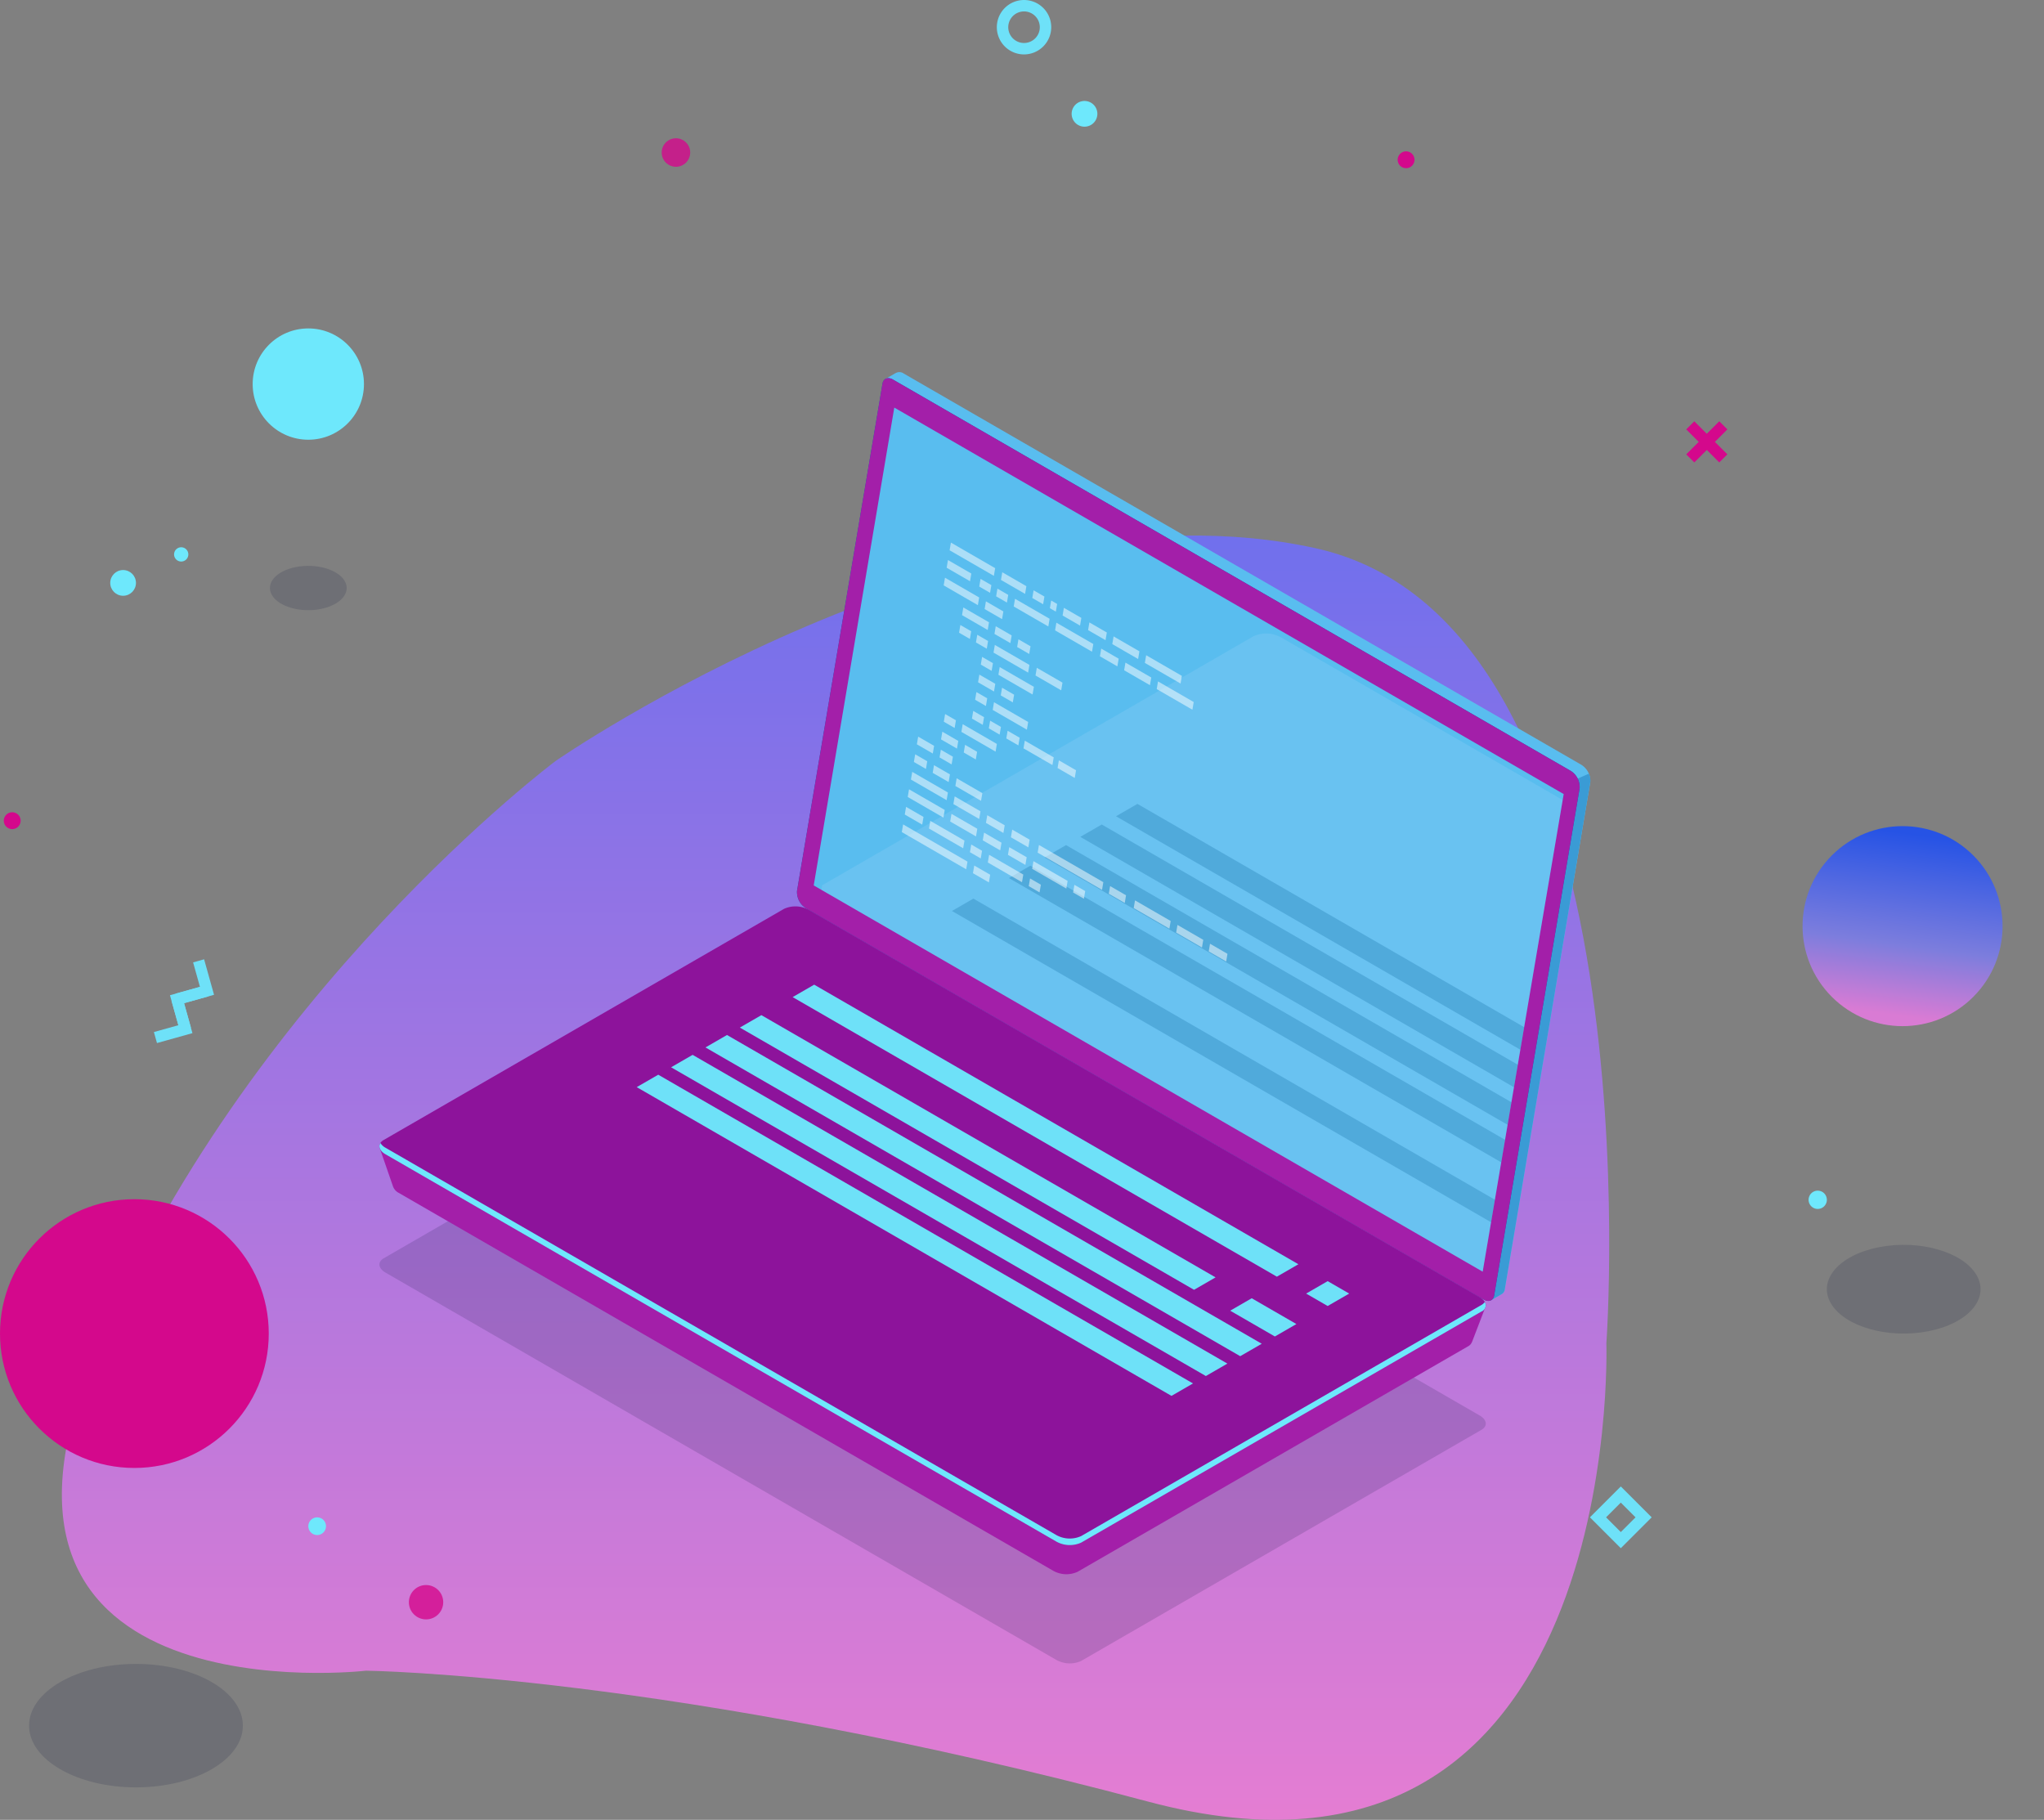 <svg xmlns="http://www.w3.org/2000/svg" xmlns:xlink="http://www.w3.org/1999/xlink" width="416.314" height="370.649" viewBox="0 0 416.314 370.649">
  <rect x="0" y="0" width="416.314" height="370.649" fill="#808080" stroke="none"/>
  <defs>
    <linearGradient id="linear-gradient" x1="0.5" x2="0.5" y2="1" gradientUnits="objectBoundingBox">
      <stop offset="0" stop-color="#6b6fee"/>
      <stop offset="1" stop-color="#ee7ed0"/>
    </linearGradient>
    <linearGradient id="linear-gradient-2" x1="4.61" y1="16.131" x2="5.61" y2="16.131" gradientUnits="objectBoundingBox">
      <stop offset="0" stop-color="#d4088c"/>
      <stop offset="0.045" stop-color="#cb078b"/>
      <stop offset="0.462" stop-color="#85068a"/>
      <stop offset="0.762" stop-color="#580689"/>
      <stop offset="0.914" stop-color="#480689"/>
    </linearGradient>
    <linearGradient id="linear-gradient-3" x1="2.709" y1="52.098" x2="3.709" y2="52.098" gradientUnits="objectBoundingBox">
      <stop offset="0" stop-color="#6ee8fc"/>
      <stop offset="0.157" stop-color="#69e1fa"/>
      <stop offset="0.368" stop-color="#5ed0f6"/>
      <stop offset="0.609" stop-color="#4ab4f0"/>
      <stop offset="0.872" stop-color="#308ee8"/>
      <stop offset="0.962" stop-color="#267fe5"/>
    </linearGradient>
    <linearGradient id="linear-gradient-4" x1="0.905" y1="0.269" x2="0.182" y2="0.818" gradientUnits="objectBoundingBox">
      <stop offset="0" stop-color="#2653e5"/>
      <stop offset="0.611" stop-color="#7c7ddd"/>
      <stop offset="1" stop-color="#d97bd4"/>
    </linearGradient>
    <linearGradient id="linear-gradient-5" x1="-39.922" y1="0.5" x2="-38.922" y2="0.5" gradientUnits="objectBoundingBox">
      <stop offset="0" stop-color="#7bdaff"/>
      <stop offset="1" stop-color="#59bdef"/>
    </linearGradient>
    <linearGradient id="linear-gradient-6" x1="-39.895" y1="0.5" x2="-38.895" y2="0.5" gradientUnits="objectBoundingBox">
      <stop offset="0" stop-color="#2573ba"/>
      <stop offset="1" stop-color="#0063ad"/>
    </linearGradient>
    <linearGradient id="linear-gradient-7" x1="-39.895" y1="0.5" x2="-38.895" y2="0.5" gradientUnits="objectBoundingBox">
      <stop offset="0" stop-color="#2c75e4"/>
      <stop offset="0.045" stop-color="#3361d4"/>
      <stop offset="0.132" stop-color="#4040bb"/>
      <stop offset="0.222" stop-color="#4b26a7"/>
      <stop offset="0.315" stop-color="#521499"/>
      <stop offset="0.413" stop-color="#560990"/>
      <stop offset="0.522" stop-color="#58068e"/>
      <stop offset="0.659" stop-color="#5a068f"/>
      <stop offset="0.761" stop-color="#640a92"/>
      <stop offset="0.851" stop-color="#740f98"/>
      <stop offset="0.933" stop-color="#8a16a0"/>
      <stop offset="1" stop-color="#a31fa9"/>
    </linearGradient>
    <linearGradient id="linear-gradient-8" x1="-41.647" y1="0.5" x2="-40.647" y2="0.5" xlink:href="#linear-gradient-5"/>
    <linearGradient id="linear-gradient-9" x1="-27.785" y1="0.5" x2="-26.785" y2="0.5" xlink:href="#linear-gradient-7"/>
    <radialGradient id="radial-gradient" cx="-4915.12" cy="-1249.139" r="414.144" gradientTransform="matrix(-0.577, 0, 0, 0.577, -8049.199, -613.173)" gradientUnits="userSpaceOnUse">
      <stop offset="0" stop-color="#2979e4"/>
      <stop offset="0.245" stop-color="#4958cc"/>
      <stop offset="0.572" stop-color="#6d32b1"/>
      <stop offset="0.835" stop-color="#841ba1"/>
      <stop offset="1" stop-color="#8d139b"/>
    </radialGradient>
    <clipPath id="clip-path">
      <path id="Path_1987" data-name="Path 1987" d="M283.879,115.159l134.777,77.816-16.5,97.273L267.468,212.484Z" transform="translate(-267.468 -115.159)" fill="none"/>
    </clipPath>
    <linearGradient id="linear-gradient-10" x1="-25.398" y1="0.5" x2="-24.398" y2="0.5" gradientUnits="objectBoundingBox">
      <stop offset="0" stop-color="#c0bff6"/>
      <stop offset="0.294" stop-color="#c4c3f6"/>
      <stop offset="0.64" stop-color="#d2d2f9"/>
      <stop offset="1" stop-color="#e9e9fd"/>
    </linearGradient>
    <radialGradient id="radial-gradient-2" cx="-1847.789" cy="-1290.414" r="80.951" gradientTransform="translate(-902.887 -630.046) scale(0.577 0.577)" gradientUnits="userSpaceOnUse">
      <stop offset="0" stop-color="#22215b"/>
      <stop offset="0.326" stop-color="#1e1e55"/>
      <stop offset="0.751" stop-color="#141544"/>
      <stop offset="1" stop-color="#0c0f38"/>
    </radialGradient>
    <radialGradient id="radial-gradient-3" cx="-1915.239" cy="-1253.967" r="77.095" gradientTransform="translate(-935.543 -612.211) scale(0.577 0.577)" xlink:href="#radial-gradient-2"/>
    <radialGradient id="radial-gradient-4" cx="-1949.438" cy="-1225.061" r="89.534" gradientTransform="translate(-952.736 -598.468) scale(0.577 0.577)" xlink:href="#radial-gradient-2"/>
    <radialGradient id="radial-gradient-5" cx="-1990.448" cy="-1201.241" r="89.534" gradientTransform="translate(-972.694 -586.879) scale(0.577 0.577)" xlink:href="#radial-gradient-2"/>
    <radialGradient id="radial-gradient-6" cx="-2031.455" cy="-1177.415" r="89.534" gradientTransform="translate(-992.651 -575.284) scale(0.577 0.577)" xlink:href="#radial-gradient-2"/>
  </defs>
  <g id="Group_4737" data-name="Group 4737" transform="translate(-1155 -344.437)">
    <path id="Path_9733" data-name="Path 9733" d="M303.7,77.347a5.541,5.541,0,1,1,5.541-5.541A5.547,5.547,0,0,1,303.7,77.347Zm0-8.754a3.213,3.213,0,1,0,3.213,3.213A3.216,3.216,0,0,0,303.7,68.592Z" transform="translate(1059.87 278.173)" fill="#6ee1f8"/>
    <path id="Path_9734" data-name="Path 9734" d="M-2007.8,2686.4s84.658-58.661,154.651-43.329,59.328,161.984,59.328,161.984,4,119.322-93.324,93.324-159.318-26.664-159.318-26.664-85.991,10-55.328-63.994S-2007.8,2686.4-2007.8,2686.4Z" transform="translate(3276 -2187)" fill="url(#linear-gradient)"/>
    <circle id="Ellipse_146" data-name="Ellipse 146" cx="27.37" cy="27.37" r="27.37" transform="translate(1155 588.682)" fill="url(#linear-gradient-2)"/>
    <circle id="Ellipse_147" data-name="Ellipse 147" cx="11.334" cy="11.334" r="11.334" transform="translate(1206.462 411.329)" fill="url(#linear-gradient-3)"/>
    <circle id="Ellipse_148" data-name="Ellipse 148" cx="20.369" cy="20.369" r="20.369" transform="translate(1513.701 533.067) rotate(-45)" fill="url(#linear-gradient-4)"/>
    <path id="Path_9735" data-name="Path 9735" d="M464.02,278.465c-8.192,1.59-17.065-.956-19.818-5.686s1.655-9.852,9.847-11.441,17.064.956,19.817,5.686S472.212,276.876,464.02,278.465Z" transform="translate(1083.705 337.113)" fill="#0c0f38" opacity="0.15"/>
    <ellipse id="Ellipse_149" data-name="Ellipse 149" cx="21.771" cy="12.57" rx="21.771" ry="12.57" transform="translate(1160.922 683.335)" fill="#0c0f38" opacity="0.15"/>
    <path id="Path_9736" data-name="Path 9736" d="M181.29,150.863c-4.091.794-8.523-.477-9.9-2.839s.827-4.921,4.918-5.715,8.523.477,9.9,2.839S185.382,150.069,181.29,150.863Z" transform="translate(1038.996 317.615)" fill="#0c0f38" opacity="0.15"/>
    <g id="Group_4417" data-name="Group 4417" transform="translate(1177.453 365)">
      <circle id="Ellipse_40" data-name="Ellipse 40" cx="2.903" cy="2.903" r="2.903" transform="translate(112.318 7.6)" fill="#d4088c" opacity="0.8"/>
      <circle id="Ellipse_41" data-name="Ellipse 41" cx="3.498" cy="3.498" r="3.498" transform="translate(60.826 302.268)" fill="#d4088c" opacity="0.8"/>
      <path id="Path_1881" data-name="Path 1881" d="M181.3,310.347a1.8,1.8,0,1,1-1.8-1.8A1.8,1.8,0,0,1,181.3,310.347Z" transform="translate(-137.355 -20.062)" fill="#6ee8fc"/>
      <path id="Path_1882" data-name="Path 1882" d="M443.907,253.248a1.861,1.861,0,1,1-1.861-1.861A1.861,1.861,0,0,1,443.907,253.248Z" transform="translate(-94.273 -29.443)" fill="#6ee8fc"/>
      <g id="Group_1382" data-name="Group 1382">
        <circle id="Ellipse_42" data-name="Ellipse 42" cx="2.62" cy="2.62" r="2.62" transform="translate(0 95.539)" fill="#6ee8fc"/>
        <path id="Path_1883" data-name="Path 1883" d="M316.49,63.355a2.62,2.62,0,1,1-2.62-2.62A2.62,2.62,0,0,1,316.49,63.355Z" transform="translate(-115.435 -60.735)" fill="#6ee8fc"/>
        <path id="Path_1884" data-name="Path 1884" d="M157.116,140.272a1.452,1.452,0,1,1-1.452-1.452A1.453,1.453,0,0,1,157.116,140.272Z" transform="translate(-141.209 -47.919)" fill="#6ee8fc"/>
      </g>
      <path id="Path_1885" data-name="Path 1885" d="M371.721,71.266a1.715,1.715,0,1,1-1.715-1.715A1.716,1.716,0,0,1,371.721,71.266Z" transform="translate(-106.073 -59.288)" fill="#d4088c"/>
    </g>
    <g id="Group_4418" data-name="Group 4418" transform="translate(1186.344 539.823)">
      <g id="Group_1384" data-name="Group 1384" transform="translate(4.396)">
        <path id="Path_1886" data-name="Path 1886" d="M155.084,220.156l-.628-2.242,4.984-1.393-1.394-4.984,2.242-.628,2.021,7.226Z" transform="translate(-154.456 -210.91)" fill="#6ee1f8"/>
      </g>
      <g id="Group_1385" data-name="Group 1385" transform="translate(0 7.811)">
        <path id="Path_1887" data-name="Path 1887" d="M151.308,226.866l-.627-2.242,4.983-1.393-1.394-4.984,2.242-.627,2.021,7.226Z" transform="translate(-150.68 -217.62)" fill="#6ee1f8"/>
      </g>
      <g id="Group_1386" data-name="Group 1386" transform="translate(3.275 5.298)">
        <path id="Path_1888" data-name="Path 1888" d="M155.515,224.707l-2.021-7.226,7.226-2.02.627,2.242-4.984,1.393,1.394,4.984Z" transform="translate(-153.493 -215.461)" fill="#6ee1f8"/>
      </g>
    </g>
    <path id="Path_9737" data-name="Path 9737" d="M408.218,315.717l-6.289-6.289,6.289-6.289,6.29,6.289Zm-3-6.289,3,3,3-3-3-3Z" transform="translate(1076.901 344.051)" fill="#6ee1f8"/>
    <g id="Group_4419" data-name="Group 4419" transform="translate(1498.445 430.243)">
      <rect id="Rectangle_284" data-name="Rectangle 284" width="2.328" height="9.52" transform="translate(0 1.647) rotate(-45.005)" fill="#d4088c"/>
      <rect id="Rectangle_285" data-name="Rectangle 285" width="9.52" height="2.328" transform="translate(0 6.732) rotate(-45.001)" fill="#d4088c"/>
    </g>
    <path id="Path_9738" data-name="Path 9738" d="M127.85,186.9a1.714,1.714,0,1,1-1.714-1.715A1.714,1.714,0,0,1,127.85,186.9Z" transform="translate(1031.354 324.691)" fill="#d4088c"/>
    <g id="Group_4420" data-name="Group 4420" transform="translate(1232.282 420.226)">
      <path id="Path_1970" data-name="Path 1970" d="M191.38,272.843l136.632,78.885a5.621,5.621,0,0,0,5.053.21L414.6,304.864c1.3-.747,1.133-2.054-.363-2.917L277.6,223.062a5.617,5.617,0,0,0-5.053-.21l-81.533,47.074C189.721,270.673,189.884,271.98,191.38,272.843Z" transform="translate(-190.142 -89.436)" fill="#0c0f38" opacity="0.15"/>
      <g id="Group_1411" data-name="Group 1411">
        <g id="Group_1402" data-name="Group 1402">
          <g id="Group_1401" data-name="Group 1401">
            <g id="Group_1393" data-name="Group 1393">
              <g id="Group_1391" data-name="Group 1391" transform="translate(85.021)">
                <path id="Path_1971" data-name="Path 1971" d="M265.065,212.6l17.271-102.471-1.389-.584,2.087-1.2,0,.013a1.5,1.5,0,0,1,1.609.111l138.036,79.7a3.9,3.9,0,0,1,1.793,3.506l-17.41,103.285a1.294,1.294,0,0,1-.728,1.051h0l-2.042,1.179-.35-1.906.116.035-137.2-79.213A3.9,3.9,0,0,1,265.065,212.6Z" transform="translate(-262.871 -108.175)" fill="url(#linear-gradient-5)"/>
                <path id="Path_1972" data-name="Path 1972" d="M403.284,179.436l2.27-1a3.13,3.13,0,0,1,.292,1.708l-17.41,103.285a1.294,1.294,0,0,1-.728,1.051h0l-2.042,1.179-.35-1.906.116.035-6.943-4.008Z" transform="translate(-244.249 -96.644)" fill="#3a9bd5"/>
                <path id="Path_1973" data-name="Path 1973" d="M265,217.174l138.037,79.7c1.065.615,1.978.26,2.165-.844L422.607,192.74a3.9,3.9,0,0,0-1.792-3.506l-138.037-79.7c-1.065-.616-1.978-.26-2.165.844L263.205,213.668A3.9,3.9,0,0,0,265,217.174Z" transform="translate(-263.176 -108.001)" fill="url(#linear-gradient-6)"/>
                <path id="Path_1974" data-name="Path 1974" d="M265,217.174l138.037,79.7c1.065.615,1.978.26,2.165-.844L422.607,192.74a3.9,3.9,0,0,0-1.792-3.506l-138.037-79.7c-1.065-.616-1.978-.26-2.165.844L263.205,213.668A3.9,3.9,0,0,0,265,217.174Z" transform="translate(-263.176 -108.001)" fill="url(#linear-gradient-7)"/>
                <path id="Path_1975" data-name="Path 1975" d="M282.534,114.381,418.877,193.1l-16.5,97.273-136.253-78.67Z" transform="translate(-262.692 -107.156)" fill="url(#linear-gradient-8)"/>
              </g>
              <g id="Group_1392" data-name="Group 1392" transform="translate(0 108.815)">
                <path id="Path_1976" data-name="Path 1976" d="M190.2,249.625l7.533,3.934,75.537-43.611a5.477,5.477,0,0,1,4.93.2l130.28,75.217c1.247-.7,6.93-3.431,6.93-3.431l-2.757,7.185-.012-.009a1.637,1.637,0,0,1-.771.856L332.32,335.9a5.477,5.477,0,0,1-4.93-.2L194.072,258.725a2.386,2.386,0,0,1-1.119-1.189l-.009.007Z" transform="translate(-190.132 -200.367)" fill="url(#linear-gradient-9)"/>
                <path id="Path_1977" data-name="Path 1977" d="M191.38,252.143l136.632,78.885a5.614,5.614,0,0,0,5.053.21L414.6,284.165c1.3-.749,1.133-2.055-.363-2.918L277.6,202.363a5.614,5.614,0,0,0-5.053-.21l-81.533,47.073C189.721,249.975,189.884,251.281,191.38,252.143Z" transform="translate(-190.142 -201.648)" fill="url(#radial-gradient)"/>
                <path id="Path_1978" data-name="Path 1978" d="M191.379,244.013,328.011,322.9a5.617,5.617,0,0,0,5.053.208L414.6,276.034a1.919,1.919,0,0,0,.676-.616,1.357,1.357,0,0,1-.676,1.952l-81.533,47.073a5.617,5.617,0,0,1-5.053-.21L191.379,245.349c-1.141-.658-1.5-1.573-1.04-2.3A2.766,2.766,0,0,0,191.379,244.013Z" transform="translate(-190.141 -194.853)" fill="#6ee8fc"/>
              </g>
            </g>
            <g id="Group_1400" data-name="Group 1400" transform="translate(90.018 8.13)" opacity="0.11">
              <g id="Group_1399" data-name="Group 1399" clip-path="url(#clip-path)">
                <g id="Group_1398" data-name="Group 1398" transform="translate(-3.74 45.104)">
                  <path id="Path_1979" data-name="Path 1979" d="M265.633,210.12l152.109,87.82a6.254,6.254,0,0,0,5.626.234l90.77-52.407c1.441-.832,1.261-2.286-.4-3.248L361.624,154.7a6.247,6.247,0,0,0-5.625-.233l-90.77,52.406C263.787,207.7,263.967,209.158,265.633,210.12Z" transform="translate(-264.255 -153.904)" fill="url(#linear-gradient-10)"/>
                  <g id="Group_1397" data-name="Group 1397" transform="translate(30.333 34.71)">
                    <g id="Group_1396" data-name="Group 1396">
                      <path id="Path_1980" data-name="Path 1980" d="M294.673,200.291l110.119,63.577-4.362,2.518L290.311,202.81Z" transform="translate(-290.311 -181)" fill="url(#radial-gradient-2)"/>
                      <path id="Path_1981" data-name="Path 1981" d="M304.64,194.537l104.667,60.429-4.362,2.518L300.278,197.055Z" transform="translate(-288.676 -181.945)" fill="url(#radial-gradient-3)"/>
                      <g id="Group_1394" data-name="Group 1394" transform="translate(124.085 77.534)">
                        <path id="Path_1982" data-name="Path 1982" d="M401.264,250.322l9.775,5.644-4.362,2.518-9.776-5.644Z" transform="translate(-396.901 -250.322)" fill="#6ee1f8"/>
                      </g>
                      <g id="Group_1395" data-name="Group 1395" transform="translate(115.451 85.947)">
                        <path id="Path_1983" data-name="Path 1983" d="M393.847,257.549l6.807,3.93L396.292,264l-6.807-3.93Z" transform="translate(-389.485 -257.549)" fill="#6ee1f8"/>
                      </g>
                      <path id="Path_1984" data-name="Path 1984" d="M310.885,190.931l122.258,70.585-4.362,2.518L306.523,193.45Z" transform="translate(-287.651 -182.536)" fill="url(#radial-gradient-4)"/>
                      <path id="Path_1985" data-name="Path 1985" d="M317.131,187.326l122.258,70.585-4.362,2.518L312.768,189.844Z" transform="translate(-286.626 -183.128)" fill="url(#radial-gradient-5)"/>
                      <path id="Path_1986" data-name="Path 1986" d="M323.376,183.72l122.258,70.585-4.362,2.518L319.013,186.238Z" transform="translate(-285.6 -183.72)" fill="url(#radial-gradient-6)"/>
                    </g>
                  </g>
                </g>
              </g>
            </g>
          </g>
        </g>
        <g id="Group_1410" data-name="Group 1410" transform="translate(52.402 124.763)">
          <g id="Group_1403" data-name="Group 1403" transform="translate(31.758)">
            <path id="Path_1988" data-name="Path 1988" d="M262.437,217.879l98.627,56.942,4.385-2.532-98.627-56.942Z" transform="translate(-262.437 -215.348)" fill="#6ee1f8"/>
          </g>
          <g id="Group_1404" data-name="Group 1404" transform="translate(21.007 6.207)">
            <path id="Path_1989" data-name="Path 1989" d="M253.2,223.211l92.508,53.41,4.385-2.532-92.508-53.41Z" transform="translate(-253.201 -220.68)" fill="#6ee1f8"/>
          </g>
          <g id="Group_1405" data-name="Group 1405" transform="translate(14.005 10.25)">
            <path id="Path_1990" data-name="Path 1990" d="M247.186,226.684,356.1,289.569l4.385-2.532L251.572,224.152Z" transform="translate(-247.186 -224.152)" fill="#6ee1f8"/>
          </g>
          <g id="Group_1406" data-name="Group 1406" transform="translate(7.002 14.293)">
            <path id="Path_1991" data-name="Path 1991" d="M241.171,230.157,350.09,293.041l4.385-2.532L245.556,227.625Z" transform="translate(-241.171 -227.625)" fill="#6ee1f8"/>
          </g>
          <g id="Group_1407" data-name="Group 1407" transform="translate(0 18.336)">
            <path id="Path_1992" data-name="Path 1992" d="M235.156,233.63l108.919,62.884,4.385-2.532L239.541,231.1Z" transform="translate(-235.156 -231.098)" fill="#6ee1f8"/>
          </g>
          <g id="Group_1408" data-name="Group 1408" transform="translate(136.345 60.383)">
            <path id="Path_1993" data-name="Path 1993" d="M352.277,269.749l4.385,2.532,4.385-2.532-4.385-2.532Z" transform="translate(-352.277 -267.217)" fill="#6ee1f8"/>
          </g>
          <g id="Group_1409" data-name="Group 1409" transform="translate(120.877 63.867)">
            <path id="Path_1994" data-name="Path 1994" d="M338.99,272.742l9.1,5.255,4.385-2.532-9.1-5.255Z" transform="translate(-338.99 -270.21)" fill="#6ee1f8"/>
          </g>
        </g>
      </g>
      <g id="Group_1415" data-name="Group 1415" transform="translate(106.395 34.725)" opacity="0.5">
        <path id="Path_1995" data-name="Path 1995" d="M289.9,139.569l9.013,5.207.264-1.565L290.163,138Z" transform="translate(-280.164 -138.004)" fill="#fff"/>
        <path id="Path_1996" data-name="Path 1996" d="M298.886,144.757l4.911,2.838.264-1.565-4.911-2.837Z" transform="translate(-278.689 -137.153)" fill="#fff"/>
        <path id="Path_1997" data-name="Path 1997" d="M309.669,150.981l3.553,2.053.264-1.565-3.553-2.053Z" transform="translate(-276.919 -136.131)" fill="#fff"/>
        <path id="Path_1998" data-name="Path 1998" d="M307.443,149.7l1.214.7.264-1.565-1.214-.7Z" transform="translate(-277.284 -136.342)" fill="#fff"/>
        <path id="Path_1999" data-name="Path 1999" d="M304.366,147.917l2.205,1.274.264-1.565-2.205-1.274Z" transform="translate(-277.789 -136.634)" fill="#fff"/>
        <path id="Path_2000" data-name="Path 2000" d="M296.026,149.85l3.553,2.053.264-1.565-3.553-2.053Z" transform="translate(-279.158 -136.317)" fill="#fff"/>
        <path id="Path_2001" data-name="Path 2001" d="M288.863,145.711l6.962,4.023.264-1.565-6.962-4.022Z" transform="translate(-280.334 -136.996)" fill="#fff"/>
        <g id="Group_1412" data-name="Group 1412" transform="translate(14.931 30.442)">
          <path id="Path_2002" data-name="Path 2002" d="M297.439,167.5l6.962,4.022.264-1.565-6.962-4.022Z" transform="translate(-293.857 -163.863)" fill="#fff"/>
          <path id="Path_2003" data-name="Path 2003" d="M294.362,165.719l2.2,1.274.264-1.565-2.2-1.274Z" transform="translate(-294.362 -164.154)" fill="#fff"/>
        </g>
        <path id="Path_2004" data-name="Path 2004" d="M298.436,161.347l6.962,4.022.264-1.565-6.962-4.022Z" transform="translate(-278.763 -134.43)" fill="#fff"/>
        <path id="Path_2005" data-name="Path 2005" d="M295.359,159.569l2.205,1.274.264-1.565L295.623,158Z" transform="translate(-279.268 -134.722)" fill="#fff"/>
        <path id="Path_2006" data-name="Path 2006" d="M294.916,194.886,281.8,187.308l-.264,1.565,13.115,7.577Z" transform="translate(-281.536 -129.912)" fill="#fff"/>
        <path id="Path_2007" data-name="Path 2007" d="M297.494,196.376l-3.245-1.875-.264,1.565,3.245,1.875Z" transform="translate(-279.493 -128.732)" fill="#fff"/>
        <path id="Path_2008" data-name="Path 2008" d="M318.682,198.483l-13.115-7.577-.264,1.565,13.115,7.578Z" transform="translate(-277.636 -129.322)" fill="#fff"/>
        <path id="Path_2009" data-name="Path 2009" d="M321.261,199.973l-3.245-1.875-.264,1.565L321,201.538Z" transform="translate(-275.592 -128.141)" fill="#fff"/>
        <path id="Path_2010" data-name="Path 2010" d="M285.872,186.291l-3.553-2.053-.264,1.565,3.553,2.053Z" transform="translate(-281.451 -130.416)" fill="#fff"/>
        <path id="Path_2011" data-name="Path 2011" d="M304.441,190.271l-3.553-2.053-.264,1.565,3.553,2.053Z" transform="translate(-278.404 -129.763)" fill="#fff"/>
        <path id="Path_2012" data-name="Path 2012" d="M293.516,190.707l-6.962-4.023-.264,1.565,6.962,4.023Z" transform="translate(-280.756 -130.015)" fill="#fff"/>
        <path id="Path_2013" data-name="Path 2013" d="M295.922,192.1l-2.2-1.274-.264,1.565,2.2,1.274Z" transform="translate(-279.581 -129.335)" fill="#fff"/>
        <path id="Path_2014" data-name="Path 2014" d="M303.811,196.648l-6.962-4.022-.264,1.565,6.962,4.022Z" transform="translate(-279.066 -129.039)" fill="#fff"/>
        <path id="Path_2015" data-name="Path 2015" d="M306.217,198.038l-2.205-1.274-.264,1.565,2.2,1.274Z" transform="translate(-277.891 -128.36)" fill="#fff"/>
        <path id="Path_2016" data-name="Path 2016" d="M303.923,193.343l-3.553-2.053-.264,1.565,3.553,2.053Z" transform="translate(-278.489 -129.259)" fill="#fff"/>
        <path id="Path_2017" data-name="Path 2017" d="M311.567,197.759l-6.962-4.022-.264,1.565,6.962,4.023Z" transform="translate(-277.794 -128.857)" fill="#fff"/>
        <path id="Path_2018" data-name="Path 2018" d="M313.973,199.15l-2.205-1.274-.264,1.565,2.205,1.274Z" transform="translate(-276.618 -128.178)" fill="#fff"/>
        <path id="Path_2019" data-name="Path 2019" d="M290.107,185.367l-7.27-4.2-.264,1.565,7.27,4.2Z" transform="translate(-281.366 -130.92)" fill="#fff"/>
        <path id="Path_2020" data-name="Path 2020" d="M295.522,188.5l-5.258-3.038L290,187.023l5.258,3.038Z" transform="translate(-280.147 -130.216)" fill="#fff"/>
        <path id="Path_2021" data-name="Path 2021" d="M299.517,190.8l-3.553-2.053-.264,1.565,3.553,2.053Z" transform="translate(-279.212 -129.675)" fill="#fff"/>
        <path id="Path_2022" data-name="Path 2022" d="M329.643,204.8l-7.27-4.2-.264,1.565,7.27,4.2Z" transform="translate(-274.877 -127.73)" fill="#fff"/>
        <path id="Path_2023" data-name="Path 2023" d="M335.058,207.931l-5.258-3.038-.264,1.565,5.258,3.038Z" transform="translate(-273.658 -127.026)" fill="#fff"/>
        <path id="Path_2024" data-name="Path 2024" d="M339.053,210.239l-3.553-2.053-.264,1.565,3.553,2.053Z" transform="translate(-272.723 -126.485)" fill="#fff"/>
        <path id="Path_2025" data-name="Path 2025" d="M326.135,163.855l7.27,4.2.264-1.565-7.27-4.2Z" transform="translate(-274.216 -134.018)" fill="#fff"/>
        <path id="Path_2026" data-name="Path 2026" d="M320.436,160.562l5.258,3.038.264-1.565L320.7,159Z" transform="translate(-275.152 -134.559)" fill="#fff"/>
        <path id="Path_2027" data-name="Path 2027" d="M316.2,158.116l3.553,2.053.264-1.565-3.553-2.053Z" transform="translate(-275.847 -134.96)" fill="#fff"/>
        <path id="Path_2028" data-name="Path 2028" d="M324.062,159.275l7.27,4.2.264-1.565-7.27-4.2Z" transform="translate(-274.557 -134.77)" fill="#fff"/>
        <path id="Path_2029" data-name="Path 2029" d="M318.363,155.982l5.258,3.037.264-1.565-5.257-3.038Z" transform="translate(-275.492 -135.311)" fill="#fff"/>
        <path id="Path_2030" data-name="Path 2030" d="M314.128,153.535l3.553,2.053.264-1.565-3.553-2.053Z" transform="translate(-276.187 -135.712)" fill="#fff"/>
        <path id="Path_2031" data-name="Path 2031" d="M298.849,164.958l2.455,1.419.264-1.565-2.456-1.419Z" transform="translate(-278.695 -133.837)" fill="#fff"/>
        <path id="Path_2032" data-name="Path 2032" d="M294.878,162.664l3.245,1.875.264-1.565-3.245-1.875Z" transform="translate(-279.347 -134.214)" fill="#fff"/>
        <path id="Path_2033" data-name="Path 2033" d="M290.665,182.315l-7.27-4.2-.264,1.565,7.27,4.2Z" transform="translate(-281.275 -131.421)" fill="#fff"/>
        <path id="Path_2034" data-name="Path 2034" d="M296.081,185.443l-5.258-3.038-.264,1.565,5.258,3.038Z" transform="translate(-280.055 -130.717)" fill="#fff"/>
        <path id="Path_2035" data-name="Path 2035" d="M300.076,187.751l-3.553-2.053-.264,1.565,3.553,2.053Z" transform="translate(-279.12 -130.176)" fill="#fff"/>
        <path id="Path_2036" data-name="Path 2036" d="M286.369,176.462l-2.455-1.419-.264,1.565,2.455,1.419Z" transform="translate(-281.19 -131.925)" fill="#fff"/>
        <path id="Path_2037" data-name="Path 2037" d="M290.451,178.82l-3.245-1.875-.264,1.565,3.245,1.875Z" transform="translate(-280.649 -131.613)" fill="#fff"/>
        <path id="Path_2038" data-name="Path 2038" d="M296.4,182.26l-5.229-3.021-.264,1.565,5.229,3.021Z" transform="translate(-279.998 -131.236)" fill="#fff"/>
        <path id="Path_2039" data-name="Path 2039" d="M301.717,156.49l2.456,1.419.264-1.565-2.456-1.419Z" transform="translate(-278.224 -135.227)" fill="#fff"/>
        <path id="Path_2040" data-name="Path 2040" d="M297.746,154.2l3.245,1.875.264-1.565-3.245-1.875Z" transform="translate(-278.876 -135.604)" fill="#fff"/>
        <path id="Path_2041" data-name="Path 2041" d="M292.072,150.918l5.229,3.021.264-1.565-5.229-3.021Z" transform="translate(-279.807 -136.142)" fill="#fff"/>
        <path id="Path_2042" data-name="Path 2042" d="M304.93,161.475l5.229,3.021.264-1.565-5.229-3.021Z" transform="translate(-277.697 -134.409)" fill="#fff"/>
        <path id="Path_2043" data-name="Path 2043" d="M297.584,157.472l7.048,4.072.264-1.565-7.048-4.072Z" transform="translate(-278.903 -135.066)" fill="#fff"/>
        <path id="Path_2044" data-name="Path 2044" d="M294.507,155.694l2.205,1.274.264-1.565-2.2-1.274Z" transform="translate(-279.408 -135.358)" fill="#fff"/>
        <path id="Path_2045" data-name="Path 2045" d="M291.554,153.988l2.205,1.274.264-1.565-2.205-1.274Z" transform="translate(-279.892 -135.638)" fill="#fff"/>
        <g id="Group_1414" data-name="Group 1414" transform="translate(3.067 34.28)">
          <path id="Path_2046" data-name="Path 2046" d="M291.962,171.34l6.962,4.022.264-1.565-6.962-4.023Z" transform="translate(-282.892 -167.07)" fill="#fff"/>
          <path id="Path_2047" data-name="Path 2047" d="M288.885,169.562l2.205,1.274.264-1.565L289.149,168Z" transform="translate(-283.397 -167.362)" fill="#fff"/>
          <path id="Path_2048" data-name="Path 2048" d="M292.374,174.951l2.455,1.419.264-1.565-2.455-1.419Z" transform="translate(-282.825 -166.478)" fill="#fff"/>
          <path id="Path_2049" data-name="Path 2049" d="M299.82,172.489l2.455,1.419.264-1.565-2.455-1.419Z" transform="translate(-281.602 -166.882)" fill="#fff"/>
          <path id="Path_2050" data-name="Path 2050" d="M302.827,174.224l5.892,3.4.264-1.565-5.892-3.4Z" transform="translate(-281.109 -166.597)" fill="#fff"/>
          <path id="Path_2051" data-name="Path 2051" d="M308.786,177.663l3.5,2.024.264-1.565-3.5-2.024Z" transform="translate(-280.131 -166.032)" fill="#fff"/>
          <path id="Path_2052" data-name="Path 2052" d="M288.4,172.656l3.245,1.875.264-1.565-3.245-1.875Z" transform="translate(-283.476 -166.854)" fill="#fff"/>
          <g id="Group_1413" data-name="Group 1413" transform="translate(0 5.24)">
            <path id="Path_2053" data-name="Path 2053" d="M288.141,175.812l2.455,1.419.264-1.565-2.456-1.419Z" transform="translate(-283.519 -171.576)" fill="#fff"/>
            <path id="Path_2054" data-name="Path 2054" d="M284.171,173.518l3.245,1.875.264-1.565-3.245-1.875Z" transform="translate(-284.171 -171.953)" fill="#fff"/>
          </g>
          <path id="Path_2055" data-name="Path 2055" d="M296.759,170.723,298.964,172l.264-1.565-2.2-1.274Z" transform="translate(-282.105 -167.172)" fill="#fff"/>
          <path id="Path_2056" data-name="Path 2056" d="M293.806,169.017l2.205,1.274.264-1.565-2.205-1.274Z" transform="translate(-282.59 -167.452)" fill="#fff"/>
        </g>
        <path id="Path_2057" data-name="Path 2057" d="M308.352,153.581l7.522,4.346.264-1.565-7.522-4.346Z" transform="translate(-277.135 -135.705)" fill="#fff"/>
        <path id="Path_2058" data-name="Path 2058" d="M301.115,149.4l7.048,4.072.264-1.565-7.047-4.072Z" transform="translate(-278.323 -136.391)" fill="#fff"/>
        <path id="Path_2059" data-name="Path 2059" d="M298.038,147.622l2.2,1.274.264-1.565-2.2-1.274Z" transform="translate(-278.828 -136.683)" fill="#fff"/>
        <path id="Path_2060" data-name="Path 2060" d="M295.085,145.916l2.205,1.274.264-1.565-2.205-1.274Z" transform="translate(-279.313 -136.963)" fill="#fff"/>
        <path id="Path_2061" data-name="Path 2061" d="M294.142,145.371l-4.758-2.749.264-1.565,4.758,2.749Z" transform="translate(-280.248 -137.503)" fill="#fff"/>
      </g>
    </g>
  </g>
</svg>
